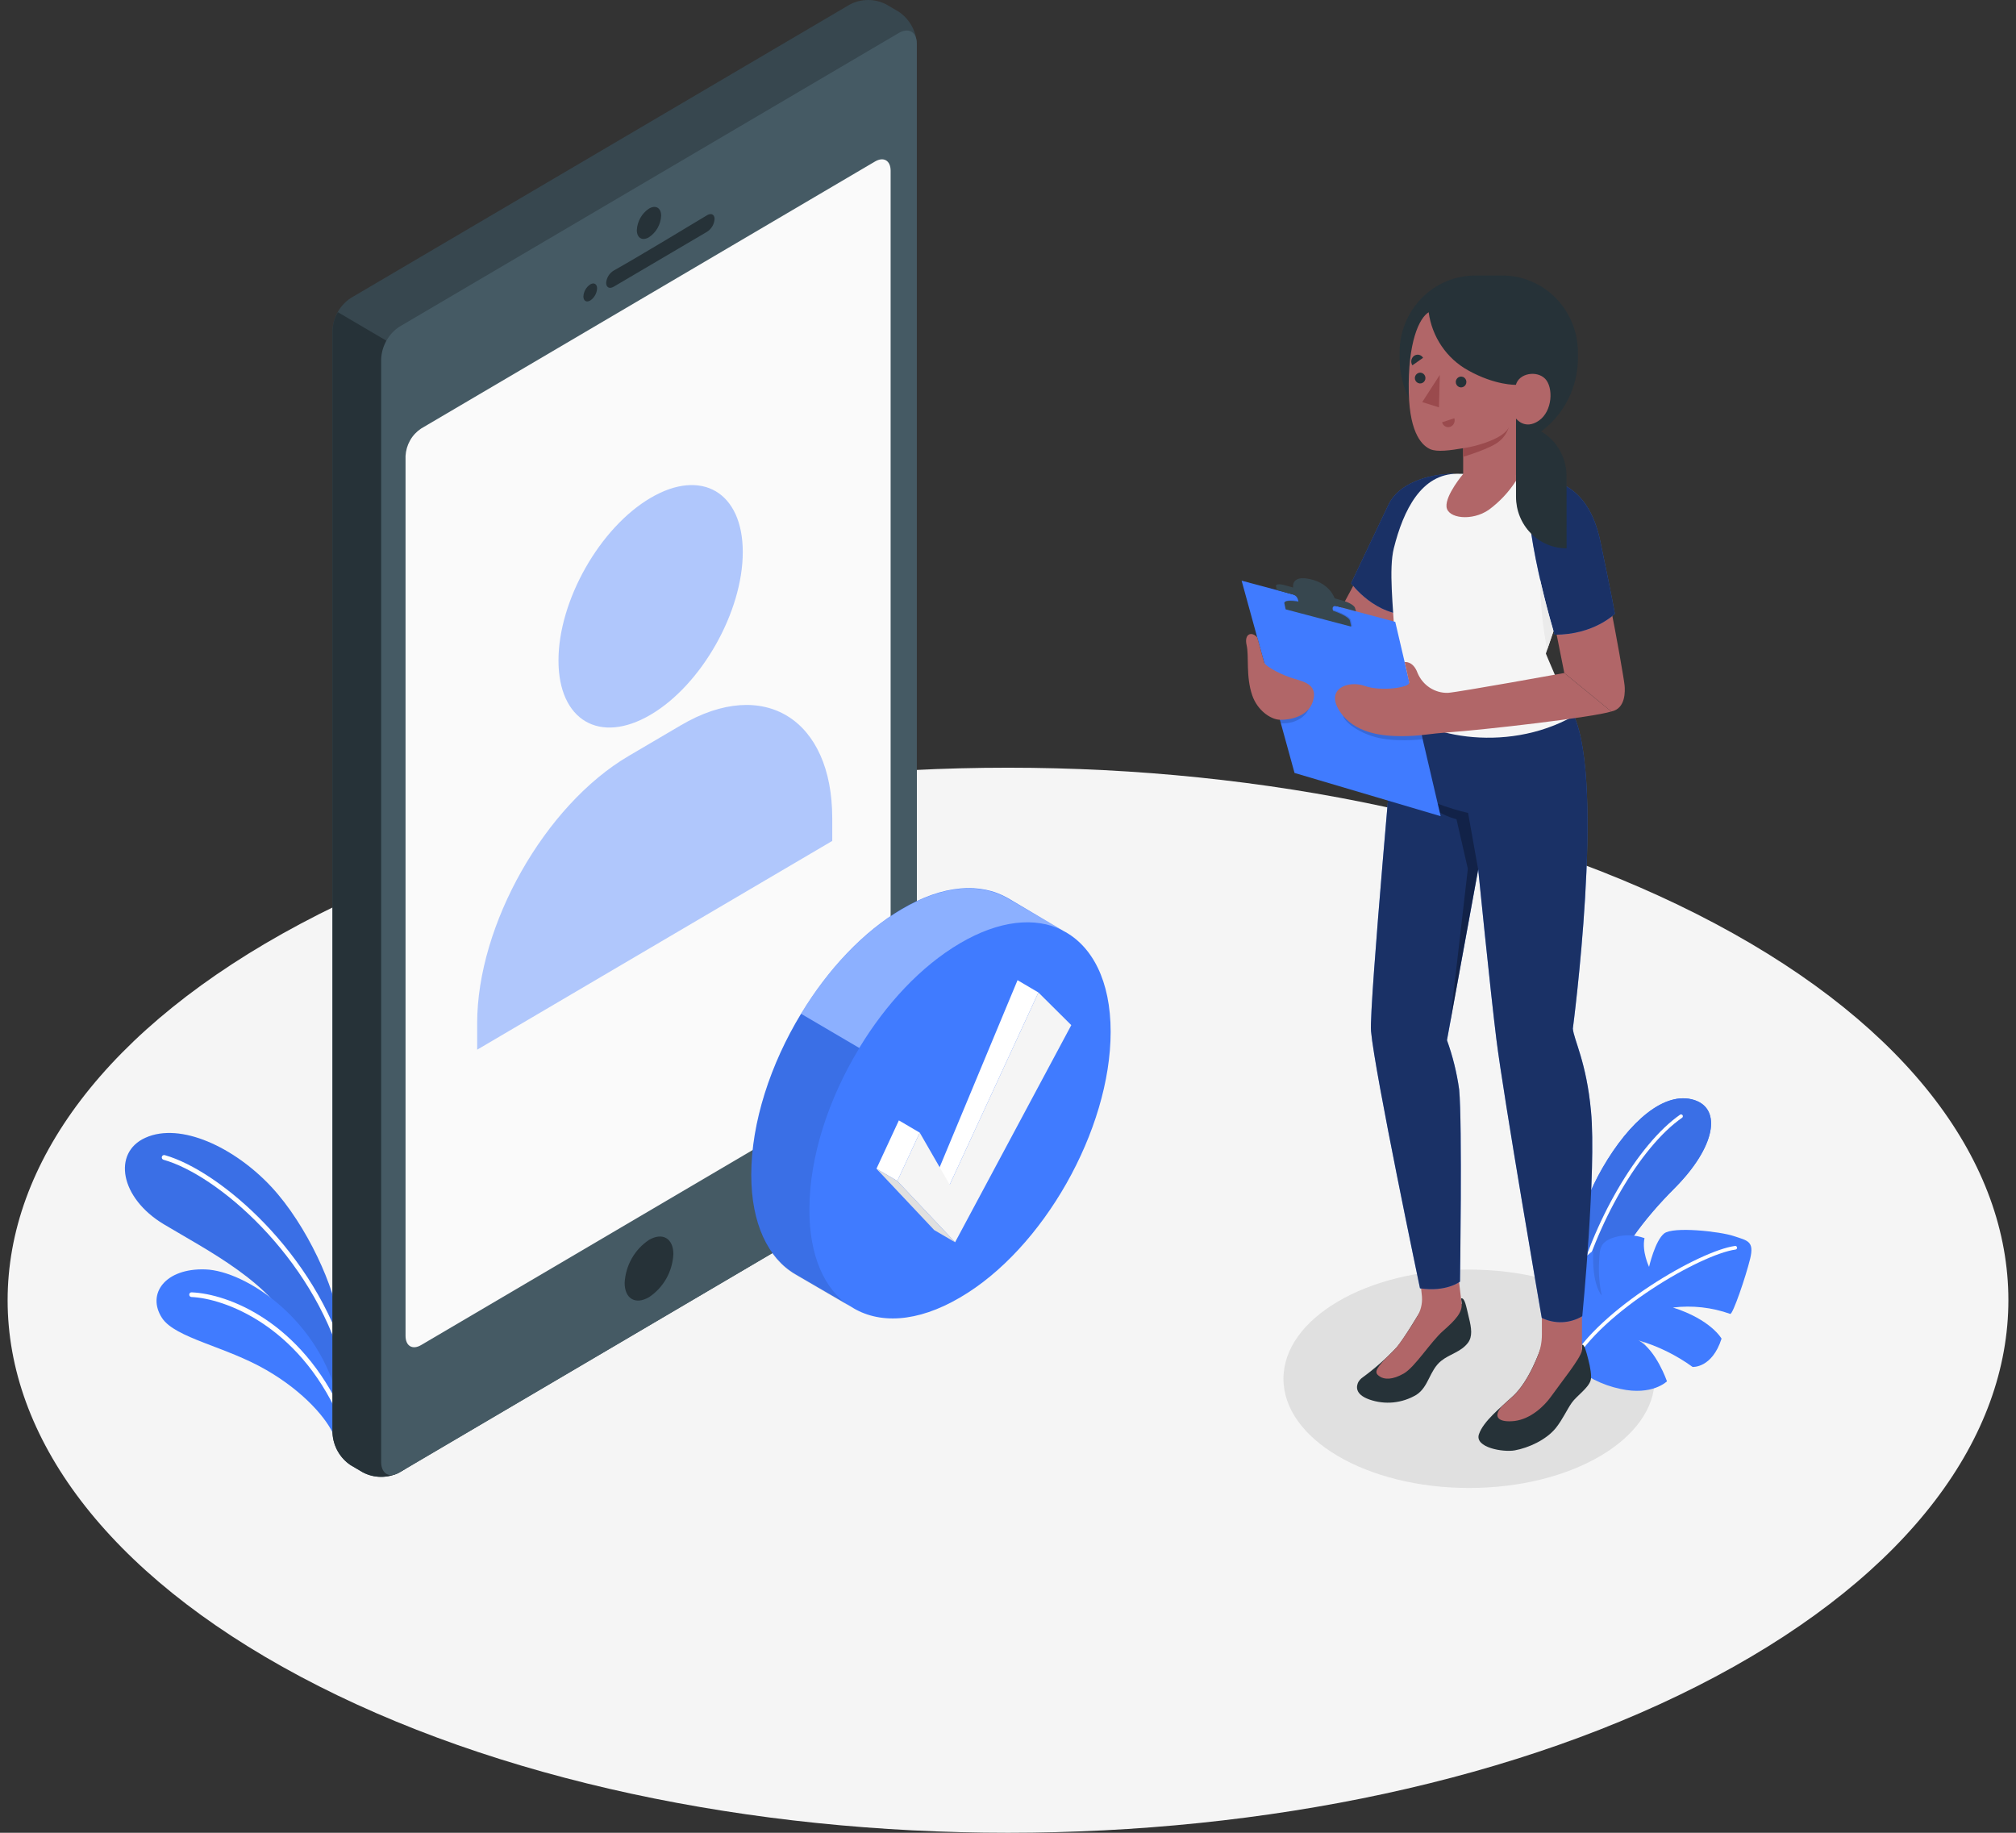 <svg width="132" height="120" viewBox="0 0 132 120" fill="none" xmlns="http://www.w3.org/2000/svg">
    <rect x="0" y="0" width="132" height="120" fill="#333333" stroke="none"/>
    <path
        d="M19.684 109.781C45.263 123.406 86.738 123.406 112.317 109.781C137.896 96.155 137.896 74.093 112.317 60.48C86.738 46.866 45.263 46.854 19.684 60.48C-5.894 74.105 -5.897 96.17 19.684 109.781Z"
        fill="#F5F5F5" />
    <path
        d="M96.189 97.424C102.902 97.424 108.343 94.223 108.343 90.275C108.343 86.326 102.902 83.126 96.189 83.126C89.477 83.126 84.036 86.326 84.036 90.275C84.036 94.223 89.477 97.424 96.189 97.424Z"
        fill="#E0E0E0" />
    <path
        d="M22.163 86.541C21.982 84.44 20.119 80.222 17.744 77.684C15.369 75.147 11.835 73.445 9.517 74.496C7.356 75.471 7.852 78.432 10.723 80.155C13.595 81.878 17.857 84.001 19.343 87.304L22.193 91.265L22.163 86.541Z"
        fill="#407BFF" />
    <path opacity="0.1"
        d="M22.163 86.541C21.982 84.44 20.119 80.222 17.744 77.684C15.369 75.147 11.835 73.445 9.517 74.496C7.356 75.471 7.852 78.432 10.723 80.155C13.595 81.878 17.857 84.001 19.343 87.304L22.193 91.265L22.163 86.541Z"
        fill="black" />
    <path
        d="M22.562 89.403C22.529 89.403 22.496 89.393 22.47 89.373C22.443 89.352 22.424 89.323 22.416 89.29C20.419 82.241 14.225 76.921 10.706 75.934C10.686 75.929 10.668 75.92 10.652 75.907C10.636 75.894 10.622 75.879 10.612 75.861C10.602 75.843 10.596 75.823 10.593 75.803C10.59 75.782 10.592 75.762 10.597 75.742C10.602 75.722 10.611 75.703 10.624 75.687C10.636 75.671 10.651 75.657 10.669 75.647C10.686 75.637 10.706 75.63 10.726 75.627C10.746 75.625 10.766 75.626 10.786 75.631C14.37 76.637 20.68 82.045 22.704 89.2C22.71 89.219 22.712 89.239 22.71 89.259C22.709 89.279 22.703 89.299 22.693 89.317C22.684 89.335 22.671 89.35 22.656 89.363C22.64 89.376 22.622 89.385 22.603 89.39L22.562 89.403Z"
        fill="white" />
    <path
        d="M21.905 94.087C21.471 92.936 19.89 91.113 17.446 89.705C14.771 88.152 11.484 87.619 10.61 86.296C9.579 84.712 10.824 83.017 13.455 83.114C16.085 83.21 20.968 86.42 22.169 91.801L21.905 94.087Z"
        fill="#407BFF" />
    <path
        d="M22.303 92.803C22.273 92.803 22.245 92.795 22.22 92.779C22.195 92.763 22.175 92.739 22.163 92.712C19.488 86.762 14.691 85.015 12.536 84.921C12.516 84.92 12.497 84.916 12.479 84.907C12.461 84.899 12.444 84.887 12.431 84.872C12.417 84.857 12.407 84.839 12.4 84.82C12.393 84.801 12.39 84.781 12.391 84.761C12.391 84.74 12.395 84.72 12.404 84.702C12.412 84.683 12.424 84.667 12.438 84.653C12.453 84.64 12.471 84.629 12.489 84.623C12.508 84.616 12.528 84.614 12.548 84.615C14.926 84.715 19.681 86.508 22.44 92.585C22.455 92.622 22.456 92.664 22.442 92.701C22.428 92.739 22.401 92.77 22.365 92.788C22.346 92.797 22.325 92.802 22.303 92.803Z"
        fill="white" />
    <path
        d="M102.88 83.819C102.835 82.126 103.296 79.292 104.931 76.461C106.681 73.433 108.991 71.404 110.932 72.022C112.739 72.597 112.341 75.096 109.624 77.818C107.716 79.728 105.802 82.151 104.91 84.921L103.382 88.488L102.88 83.819Z"
        fill="#407BFF" />
    <path
        d="M102.88 83.819C102.835 82.126 103.296 79.292 104.931 76.461C106.681 73.433 108.991 71.404 110.932 72.022C112.739 72.597 112.341 75.096 109.624 77.818C107.716 79.728 105.802 82.151 104.91 84.921L103.382 88.488L102.88 83.819Z"
        fill="#407BFF" />
    <g opacity="0.1">
        <path
            d="M102.88 83.819C102.835 82.126 103.296 79.292 104.931 76.461C106.681 73.433 108.991 71.404 110.932 72.022C112.739 72.597 112.341 75.096 109.624 77.818C107.716 79.728 105.802 82.151 104.91 84.921L103.382 88.488L102.88 83.819Z"
            fill="black" />
    </g>
    <path
        d="M103.183 85.076C103.207 85.074 103.23 85.064 103.248 85.047C103.266 85.031 103.279 85.009 103.284 84.985C104.449 80.158 107.398 75.077 110.147 73.176C110.169 73.156 110.183 73.13 110.186 73.101C110.19 73.072 110.184 73.042 110.168 73.017C110.152 72.993 110.127 72.975 110.099 72.968C110.072 72.96 110.042 72.963 110.016 72.976C107.225 74.917 104.232 80.055 103.055 84.936C103.052 84.951 103.051 84.967 103.053 84.983C103.056 84.998 103.061 85.013 103.069 85.026C103.077 85.039 103.088 85.05 103.1 85.059C103.112 85.069 103.127 85.075 103.141 85.079C103.155 85.081 103.169 85.08 103.183 85.076Z"
        fill="white" />
    <path
        d="M102.865 89.29C103.782 90.12 104.898 90.688 106.099 90.938C108.179 91.401 109.148 90.441 109.148 90.441C109.148 90.441 108.441 88.397 107.291 87.764C108.557 88.135 109.751 88.722 110.825 89.499C110.825 89.499 112.097 89.596 112.721 87.646C112.721 87.646 112.034 86.405 109.538 85.609C110.802 85.455 112.084 85.598 113.286 86.026C113.449 86.105 114.308 83.586 114.593 82.417C114.879 81.248 114.409 81.23 113.52 80.93C112.632 80.631 109.556 80.288 108.961 80.761C108.367 81.233 107.974 82.947 107.974 82.947C107.974 82.947 107.49 81.936 107.677 81.067C107.057 80.844 106.385 80.82 105.751 80.997C104.714 81.3 104.749 81.805 104.705 82.559C104.657 83.318 104.715 84.079 104.877 84.821C104.877 84.821 104.211 84.158 104.321 81.875C104.321 81.875 102.877 82.989 102.265 83.995C101.652 85 101.64 87.674 102.865 89.29Z"
        fill="#407BFF" />
    <path
        d="M102.856 89.412C102.878 89.413 102.9 89.408 102.919 89.397C102.939 89.387 102.955 89.371 102.966 89.351C104.859 85.887 111.366 82.123 113.636 81.814C113.652 81.812 113.666 81.807 113.679 81.799C113.693 81.791 113.704 81.781 113.713 81.768C113.723 81.756 113.729 81.741 113.733 81.726C113.737 81.711 113.738 81.695 113.736 81.68C113.734 81.664 113.729 81.649 113.721 81.636C113.713 81.622 113.703 81.611 113.69 81.601C113.678 81.592 113.664 81.585 113.649 81.581C113.634 81.577 113.619 81.576 113.604 81.578C111.297 81.881 104.687 85.715 102.761 89.233C102.746 89.261 102.742 89.293 102.75 89.324C102.759 89.355 102.779 89.381 102.806 89.397C102.821 89.406 102.838 89.411 102.856 89.412Z"
        fill="white" />
    <path
        d="M23.768 96.406L22.96 95.931C22.614 95.701 22.326 95.391 22.119 95.026C21.913 94.662 21.793 94.253 21.771 93.832V21.619C21.793 21.198 21.912 20.788 22.119 20.423C22.325 20.058 22.613 19.748 22.96 19.517L55.654 0.29C56.023 0.099 56.43 0 56.843 0C57.256 0 57.664 0.099 58.032 0.29L58.84 0.765C59.187 0.996 59.474 1.305 59.681 1.67C59.888 2.034 60.007 2.444 60.029 2.864V75.08C60.007 75.501 59.888 75.91 59.681 76.274C59.474 76.639 59.187 76.949 58.84 77.179L26.146 96.406C25.778 96.597 25.37 96.696 24.957 96.696C24.544 96.696 24.137 96.597 23.768 96.406Z"
        fill="#37474F" />
    <path
        d="M26.553 23.045L22.119 20.438C21.905 20.8 21.786 21.212 21.771 21.634V93.832C21.793 94.253 21.913 94.662 22.119 95.026C22.326 95.391 22.614 95.701 22.96 95.931L23.768 96.406C24.137 96.597 24.544 96.696 24.957 96.696C25.37 96.696 25.778 96.597 26.146 96.406L26.55 96.17L26.553 23.045Z"
        fill="#263238" />
    <path
        d="M24.957 23.493V95.716C24.957 96.491 25.489 96.803 26.146 96.415L58.841 77.188C59.187 76.958 59.474 76.648 59.681 76.283C59.888 75.919 60.007 75.51 60.029 75.09V2.864C60.029 2.092 59.497 1.78 58.841 2.164L26.146 21.395C25.8 21.624 25.511 21.934 25.305 22.299C25.098 22.663 24.979 23.073 24.957 23.493Z"
        fill="#455A64" />
    <path
        d="M27.573 28.059L57.295 10.573C57.857 10.243 58.315 10.512 58.315 11.178V68.785C58.295 69.146 58.193 69.496 58.016 69.809C57.839 70.121 57.592 70.387 57.295 70.584L27.573 88.067C27.008 88.4 26.553 88.131 26.553 87.462V29.858C26.572 29.497 26.674 29.146 26.851 28.834C27.028 28.521 27.276 28.256 27.573 28.059Z"
        fill="#FAFAFA" />
    <g opacity="0.4">
        <path
            d="M42.6 32.598C45.932 30.639 48.634 32.229 48.634 36.147C48.634 40.065 45.932 44.837 42.6 46.796C39.268 48.755 36.567 47.169 36.567 43.248C36.567 39.326 39.268 34.551 42.6 32.598Z"
            fill="#407BFF" />
        <path
            d="M54.492 53.567C54.492 47.126 50.055 44.265 44.58 47.487L41.156 49.5C35.681 52.719 31.243 60.552 31.243 66.993V68.728L54.492 55.059V53.567Z"
            fill="#407BFF" />
    </g>
    <path
        d="M42.493 13.658C42.933 13.398 43.29 13.61 43.29 14.128C43.275 14.409 43.195 14.683 43.057 14.928C42.919 15.172 42.725 15.379 42.493 15.533C42.053 15.793 41.697 15.581 41.697 15.063C41.712 14.782 41.791 14.508 41.93 14.264C42.068 14.02 42.261 13.812 42.493 13.658Z"
        fill="#263238" />
    <path
        d="M40.193 17.71C41.813 16.801 44.702 15.048 46.298 14.091C46.568 13.928 46.788 14.04 46.788 14.34C46.776 14.509 46.726 14.672 46.64 14.818C46.554 14.963 46.436 15.086 46.295 15.175L40.181 18.773C39.908 18.933 39.688 18.821 39.688 18.518C39.701 18.352 39.755 18.191 39.843 18.051C39.931 17.91 40.051 17.793 40.193 17.71Z"
        fill="#263238" />
    <path
        d="M38.647 18.621C38.894 18.476 39.096 18.594 39.096 18.885C39.087 19.043 39.042 19.197 38.964 19.334C38.886 19.472 38.778 19.588 38.647 19.675C38.401 19.82 38.199 19.702 38.199 19.412C38.207 19.253 38.252 19.099 38.33 18.962C38.408 18.825 38.517 18.708 38.647 18.621Z"
        fill="#263238" />
    <path
        d="M42.493 81.182C43.385 80.664 44.09 81.085 44.09 82.12C44.06 82.684 43.9 83.233 43.622 83.722C43.345 84.21 42.958 84.626 42.493 84.933C41.602 85.451 40.9 85.03 40.9 83.995C40.93 83.431 41.09 82.883 41.367 82.394C41.644 81.905 42.03 81.49 42.493 81.182Z"
        fill="#263238" />
    <path
        d="M69.603 60.937L66.019 58.817L65.98 58.796C64.197 57.773 61.753 57.921 59.046 59.517C56.513 61.003 54.201 63.483 52.459 66.357C50.447 69.663 49.19 73.494 49.19 76.924C49.19 80.125 50.289 82.375 52.067 83.425L55.708 85.545C57.506 86.714 60.041 86.608 62.859 84.954C68.301 81.787 72.721 73.978 72.721 67.556C72.721 64.225 71.52 61.927 69.603 60.937Z"
        fill="#407BFF" />
    <path opacity="0.1"
        d="M55.63 85.527L52.064 83.45C50.28 82.399 49.187 80.149 49.187 76.949C49.187 73.515 50.453 69.682 52.456 66.381L56.266 68.619C54.251 71.928 52.997 75.75 52.997 79.177C52.982 82.232 53.99 84.422 55.63 85.527Z"
        fill="black" />
    <path opacity="0.4"
        d="M69.54 60.895C67.781 60.026 65.436 60.246 62.862 61.757C60.288 63.268 58.005 65.739 56.261 68.613L52.45 66.375C54.192 63.502 56.504 61.022 59.037 59.535C61.741 57.942 64.188 57.791 65.971 58.814L66.01 58.836L69.54 60.895Z"
        fill="white" />
    <path d="M67.992 64.982L66.625 64.177L61.272 77.03L62.184 77.566L67.992 64.982Z"
        fill="white" />
    <path d="M60.222 74.16L58.855 73.357L57.387 76.522L58.754 77.324L60.222 74.16Z"
        fill="white" />
    <path
        d="M62.535 81.336L58.754 77.324L60.222 74.16L62.184 77.566L67.992 64.982L70.144 67.12L62.535 81.336Z"
        fill="#F5F5F5" />
    <path d="M57.387 76.522L58.754 77.324L62.535 81.336L61.171 80.54L57.387 76.522Z"
        fill="#E0E0E0" />
    <path
        d="M97.479 29.38C99.028 29.38 100.512 28.753 101.607 27.638C102.702 26.522 103.317 25.01 103.317 23.433V23.081C103.317 22.419 103.19 21.764 102.941 21.152C102.693 20.541 102.329 19.985 101.869 19.517C101.41 19.048 100.865 18.677 100.264 18.424C99.664 18.17 99.021 18.04 98.371 18.04H96.588C95.275 18.04 94.016 18.571 93.088 19.516C92.16 20.462 91.639 21.744 91.639 23.081V23.433C91.639 24.214 91.79 24.987 92.084 25.709C92.377 26.431 92.807 27.087 93.35 27.639C93.892 28.191 94.536 28.629 95.245 28.928C95.953 29.226 96.713 29.38 97.479 29.38Z"
        fill="#263238" />
    <path
        d="M91.458 88.203C90.777 88.931 90.031 89.592 89.228 90.178C89.106 90.261 89.005 90.372 88.931 90.502C88.827 90.726 88.664 91.277 89.659 91.631C90.163 91.809 90.698 91.874 91.229 91.822C91.759 91.769 92.272 91.601 92.733 91.328C93.553 90.808 93.589 89.724 94.362 89.103C94.932 88.645 95.645 88.527 96.109 87.928C96.43 87.51 96.347 86.956 96.177 86.269C95.996 85.518 95.91 84.951 95.666 85.009L95.708 85.354C95.411 85.848 93.826 85.993 93.125 85.657C93.113 85.651 91.9 87.71 91.458 88.203Z"
        fill="#263238" />
    <path
        d="M90.765 88.903C91.003 88.682 91.235 88.452 91.458 88.204C91.924 87.587 92.354 86.941 92.745 86.272C93.014 85.866 93.141 85.379 93.104 84.891C93.048 84.37 92.908 83.041 92.908 83.041L95.405 82.859L95.702 85.354C95.761 85.92 95.304 86.423 94.489 87.138C93.675 87.852 92.647 89.515 91.909 89.933C91.172 90.35 90.649 90.335 90.334 90.12C90.019 89.905 89.975 89.73 90.765 88.903Z"
        fill="#B16668" />
    <path
        d="M100.954 88.43V88.046C100.808 88.497 100.122 90.426 99.078 91.395C98.252 92.164 97.123 93.051 96.834 93.911C96.546 94.771 98.407 95.101 99.18 94.962C100.071 94.801 101.242 94.281 101.875 93.49C102.318 92.933 102.603 92.279 102.921 91.834C103.24 91.389 103.971 90.907 104.143 90.399C104.238 90.12 104.125 89.511 103.991 88.997C103.858 88.482 103.739 88.004 103.581 88.046V88.349C103.207 88.648 102.743 88.807 102.268 88.8C101.884 88.806 100.951 88.727 100.954 88.43Z"
        fill="#263238" />
    <path
        d="M98.329 92.082C98.585 91.849 98.844 91.622 99.078 91.404C99.807 90.729 100.362 89.587 100.68 88.8C100.862 88.354 100.956 87.875 100.957 87.392V85.878H103.581V88.361V88.428C103.456 88.985 102.25 90.462 101.566 91.425C101.108 92.07 100.238 92.894 99.188 93.036C98.193 93.151 97.687 92.833 98.329 92.082Z"
        fill="#B16668" />
    <path
        d="M103.058 46.869C105.094 51.396 102.984 67.347 102.984 67.347C103.046 68.083 103.876 69.53 104.173 72.764C104.535 76.585 103.602 86.178 103.602 86.178C103.202 86.415 102.751 86.549 102.288 86.568C101.826 86.587 101.366 86.49 100.948 86.287C100.948 86.287 98.448 71.834 97.976 68.037C97.566 64.722 96.787 56.928 96.787 56.928L94.742 68.107C95.12 69.153 95.388 70.237 95.541 71.341C95.752 73.579 95.595 83.913 95.595 83.913C95.595 83.913 94.703 84.609 92.976 84.352C92.976 84.352 90.004 70.199 89.769 67.51C89.633 65.906 91.428 46.206 91.428 46.206L103.058 46.869Z"
        fill="#407BFF" />
    <path opacity="0.6"
        d="M103.058 46.869C105.094 51.396 102.984 67.347 102.984 67.347C103.046 68.083 103.876 69.53 104.173 72.764C104.535 76.585 103.602 86.178 103.602 86.178C103.202 86.415 102.751 86.549 102.288 86.568C101.826 86.587 101.366 86.49 100.948 86.287C100.948 86.287 98.448 71.834 97.976 68.037C97.566 64.722 96.787 56.928 96.787 56.928L94.742 68.107C95.12 69.153 95.388 70.237 95.541 71.341C95.752 73.579 95.595 83.913 95.595 83.913C95.595 83.913 94.703 84.609 92.976 84.352C92.976 84.352 90.004 70.199 89.769 67.51C89.633 65.906 91.428 46.206 91.428 46.206L103.058 46.869Z"
        fill="black" />
    <path opacity="0.3"
        d="M96.784 56.928L96.124 53.225C96.124 53.225 93.327 52.634 92.061 51.408C92.061 51.408 93.389 53.094 95.366 53.645L96.109 56.882L94.941 66.996L96.784 56.928Z"
        fill="black" />
    <path
        d="M106.375 44.901C106.354 44.598 105.808 41.434 105.433 39.659L101.774 40.801L102.425 44.065L105.504 46.584C106.473 46.391 106.396 45.197 106.375 44.901Z"
        fill="#B16668" />
    <path d="M88.679 38.215L86.949 41.446L89.642 43.796L92.106 39.814L88.679 38.215Z"
        fill="#B16668" />
    <path
        d="M95.17 31.018C93.455 31.036 91.565 31.669 90.914 33.04C90.263 34.412 88.465 38.188 88.465 38.188C88.465 38.188 90.067 40.404 92.471 40.244L95.17 31.018Z"
        fill="#407BFF" />
    <path opacity="0.6"
        d="M95.17 31.018C93.455 31.036 91.565 31.669 90.914 33.04C90.263 34.412 88.465 38.188 88.465 38.188C88.465 38.188 90.067 40.404 92.471 40.244L95.17 31.018Z"
        fill="black" />
    <path
        d="M98.719 31.078L100.148 31.139C101.7 31.517 102.262 32.604 102.913 34.006C103.39 35.089 103.435 36.318 103.037 37.434L101.218 42.793C101.218 42.793 102.068 44.889 103.058 46.869C98.496 49.464 92.798 48.098 91.425 46.206C91.368 45.803 91.446 43.995 91.336 41.937C91.22 39.738 90.923 37.258 91.261 35.902C91.891 33.383 93.069 31.018 95.422 31.018L98.719 31.078Z"
        fill="#F5F5F5" />
    <path
        d="M100.154 31.139C101.709 31.363 103.997 31.681 104.785 35.451C105.585 39.272 105.736 40.183 105.736 40.183C105.736 40.183 104.375 41.567 101.792 41.555C101.786 41.555 99.509 34.052 100.154 31.139Z"
        fill="#407BFF" />
    <path opacity="0.6"
        d="M100.154 31.139C101.709 31.363 103.997 31.681 104.785 35.451C105.585 39.272 105.736 40.183 105.736 40.183C105.736 40.183 104.375 41.567 101.792 41.555C101.786 41.555 99.509 34.052 100.154 31.139Z"
        fill="black" />
    <path
        d="M101.718 41.322C101.42 40.319 101.123 39.175 100.841 37.946C100.853 39.491 101.007 41.032 101.302 42.548L101.718 41.322Z"
        fill="#EBEBEB" />
    <path
        d="M93.544 20.444C92.929 20.817 92.168 22.397 92.242 25.71C92.305 28.517 93.199 29.21 93.648 29.41C94.097 29.61 94.962 29.489 95.803 29.346V31.033C95.803 31.033 94.641 32.407 94.712 33.18C94.784 33.952 96.391 34.136 97.479 33.38C98.183 32.863 98.788 32.218 99.263 31.478V27.402C99.263 27.402 99.83 28.174 100.749 27.548C101.667 26.921 101.712 25.364 101.174 24.804C100.636 24.244 99.468 24.423 99.254 25.195C99.254 25.195 97.91 25.246 96.124 24.247C95.431 23.864 94.837 23.32 94.389 22.659C93.941 21.998 93.651 21.24 93.544 20.444Z"
        fill="#B16668" />
    <path
        d="M95.319 25.004C95.317 25.074 95.337 25.142 95.373 25.201C95.41 25.259 95.463 25.305 95.525 25.334C95.588 25.362 95.657 25.371 95.724 25.359C95.791 25.348 95.854 25.316 95.904 25.269C95.954 25.221 95.989 25.16 96.004 25.092C96.02 25.024 96.016 24.953 95.993 24.888C95.969 24.823 95.928 24.766 95.873 24.725C95.818 24.683 95.752 24.66 95.684 24.656C95.638 24.654 95.591 24.662 95.548 24.679C95.504 24.695 95.464 24.721 95.43 24.753C95.397 24.785 95.369 24.824 95.35 24.867C95.331 24.91 95.32 24.957 95.319 25.004Z"
        fill="#263238" />
    <path
        d="M95.226 27.384L94.421 27.648C94.435 27.703 94.459 27.755 94.493 27.801C94.527 27.846 94.57 27.884 94.619 27.913C94.668 27.941 94.722 27.959 94.778 27.965C94.834 27.972 94.89 27.967 94.944 27.95C95.054 27.912 95.146 27.832 95.198 27.726C95.251 27.62 95.261 27.497 95.226 27.384Z"
        fill="#9A4A4D" />
    <path
        d="M92.477 23.92L93.179 23.427C93.149 23.377 93.11 23.333 93.064 23.3C93.017 23.266 92.964 23.242 92.908 23.231C92.852 23.219 92.795 23.219 92.739 23.232C92.683 23.244 92.63 23.268 92.584 23.302C92.492 23.372 92.43 23.475 92.41 23.59C92.39 23.704 92.414 23.823 92.477 23.92Z"
        fill="#263238" />
    <path
        d="M92.638 24.75C92.637 24.819 92.657 24.887 92.694 24.945C92.731 25.003 92.784 25.049 92.846 25.077C92.909 25.105 92.978 25.113 93.045 25.101C93.112 25.089 93.174 25.058 93.224 25.01C93.273 24.962 93.308 24.901 93.324 24.834C93.339 24.766 93.335 24.695 93.312 24.63C93.288 24.565 93.246 24.508 93.192 24.467C93.137 24.426 93.071 24.402 93.003 24.398C92.909 24.397 92.819 24.433 92.75 24.498C92.682 24.564 92.641 24.654 92.638 24.75Z"
        fill="#263238" />
    <path d="M94.272 24.547L94.219 26.672L93.122 26.327L94.272 24.547Z" fill="#9A4A4D" />
    <path
        d="M95.803 29.346C96.695 29.228 98.511 28.695 98.796 27.959C98.682 28.331 98.459 28.659 98.157 28.898C97.613 29.373 95.803 29.909 95.803 29.909V29.346Z"
        fill="#9A4A4D" />
    <path d="M81.296 38.018L91.356 40.716L94.329 53.44L84.761 50.608L81.296 38.018Z"
        fill="#407BFF" />
    <path opacity="0.15"
        d="M85.683 46.436C85.591 46.696 85.038 47.417 83.867 47.359L83.724 46.833L85.683 46.436Z"
        fill="black" />
    <path opacity="0.15"
        d="M87.933 46.833C87.977 47.172 88.661 47.802 89.817 48.192C91.134 48.64 93.152 48.404 93.152 48.404L92.97 47.771L87.933 46.833Z"
        fill="black" />
    <path opacity="0.15"
        d="M84.241 39.859C84.241 39.859 84.205 39.684 84.158 39.469C84.11 39.254 84.705 39.242 85.478 39.447L86.964 39.838C87.736 40.044 88.402 40.386 88.45 40.601L88.533 40.992L84.241 39.859Z"
        fill="black" />
    <path
        d="M83.546 38.385C83.516 38.248 83.754 38.215 84.078 38.306L84.672 38.469C84.672 38.469 84.497 37.625 85.798 37.922C87.1 38.218 87.386 39.175 87.386 39.175L88.013 39.357C88.361 39.457 88.673 39.66 88.714 39.784L88.788 40.026L83.605 38.636C83.605 38.636 83.572 38.518 83.546 38.385Z"
        fill="#37474F" />
    <path
        d="M84.259 38.806C84.735 38.924 84.931 38.987 85.002 39.32C85.082 39.702 85.115 39.98 85.115 39.98L87.41 40.586C87.41 40.586 87.3 40.105 87.264 39.917C87.228 39.729 87.306 39.614 87.671 39.714L87.701 39.566L84.105 38.645L84.259 38.806Z"
        fill="#37474F" />
    <path
        d="M84.179 39.896C84.179 39.896 84.143 39.72 84.095 39.505C84.048 39.29 84.642 39.281 85.415 39.484L86.901 39.877C87.674 40.08 88.34 40.422 88.387 40.638L88.471 41.028L84.179 39.896Z"
        fill="#37474F" />
    <path
        d="M105.504 46.584L102.422 44.065C102.422 44.065 95.61 45.3 94.807 45.364C94.384 45.376 93.967 45.257 93.611 45.023C93.255 44.789 92.977 44.451 92.813 44.053C92.516 43.251 91.972 43.35 91.972 43.35C91.972 43.35 92.207 44.365 92.269 44.689C92.331 45.013 90.426 45.294 89.362 44.913C88.298 44.531 86.755 45.079 87.71 46.554C88.664 48.029 90.521 48.201 91.808 48.201C92.348 48.197 92.887 48.161 93.422 48.092C93.838 48.038 94.254 47.995 94.674 47.965C97.328 47.771 104.315 46.966 105.504 46.584Z"
        fill="#B16668" />
    <path
        d="M82.321 41.737L82.767 43.36C82.853 43.662 84.021 44.238 84.761 44.447C85.501 44.656 86.31 44.898 85.95 45.961C85.629 46.933 84.41 47.154 83.792 47.126C83.174 47.099 82.324 46.497 81.991 45.525C81.563 44.283 81.792 42.957 81.622 42.233C81.453 41.51 81.949 41.304 82.321 41.737Z"
        fill="#B16668" />
    <path
        d="M102.574 35.902C102.139 35.902 101.708 35.815 101.307 35.646C100.905 35.477 100.54 35.229 100.233 34.916C99.925 34.603 99.681 34.231 99.515 33.822C99.348 33.413 99.263 32.974 99.263 32.532V27.799C100.14 27.8 100.981 28.155 101.601 28.787C102.221 29.419 102.57 30.276 102.571 31.169L102.574 35.902Z"
        fill="#263238" />
</svg>